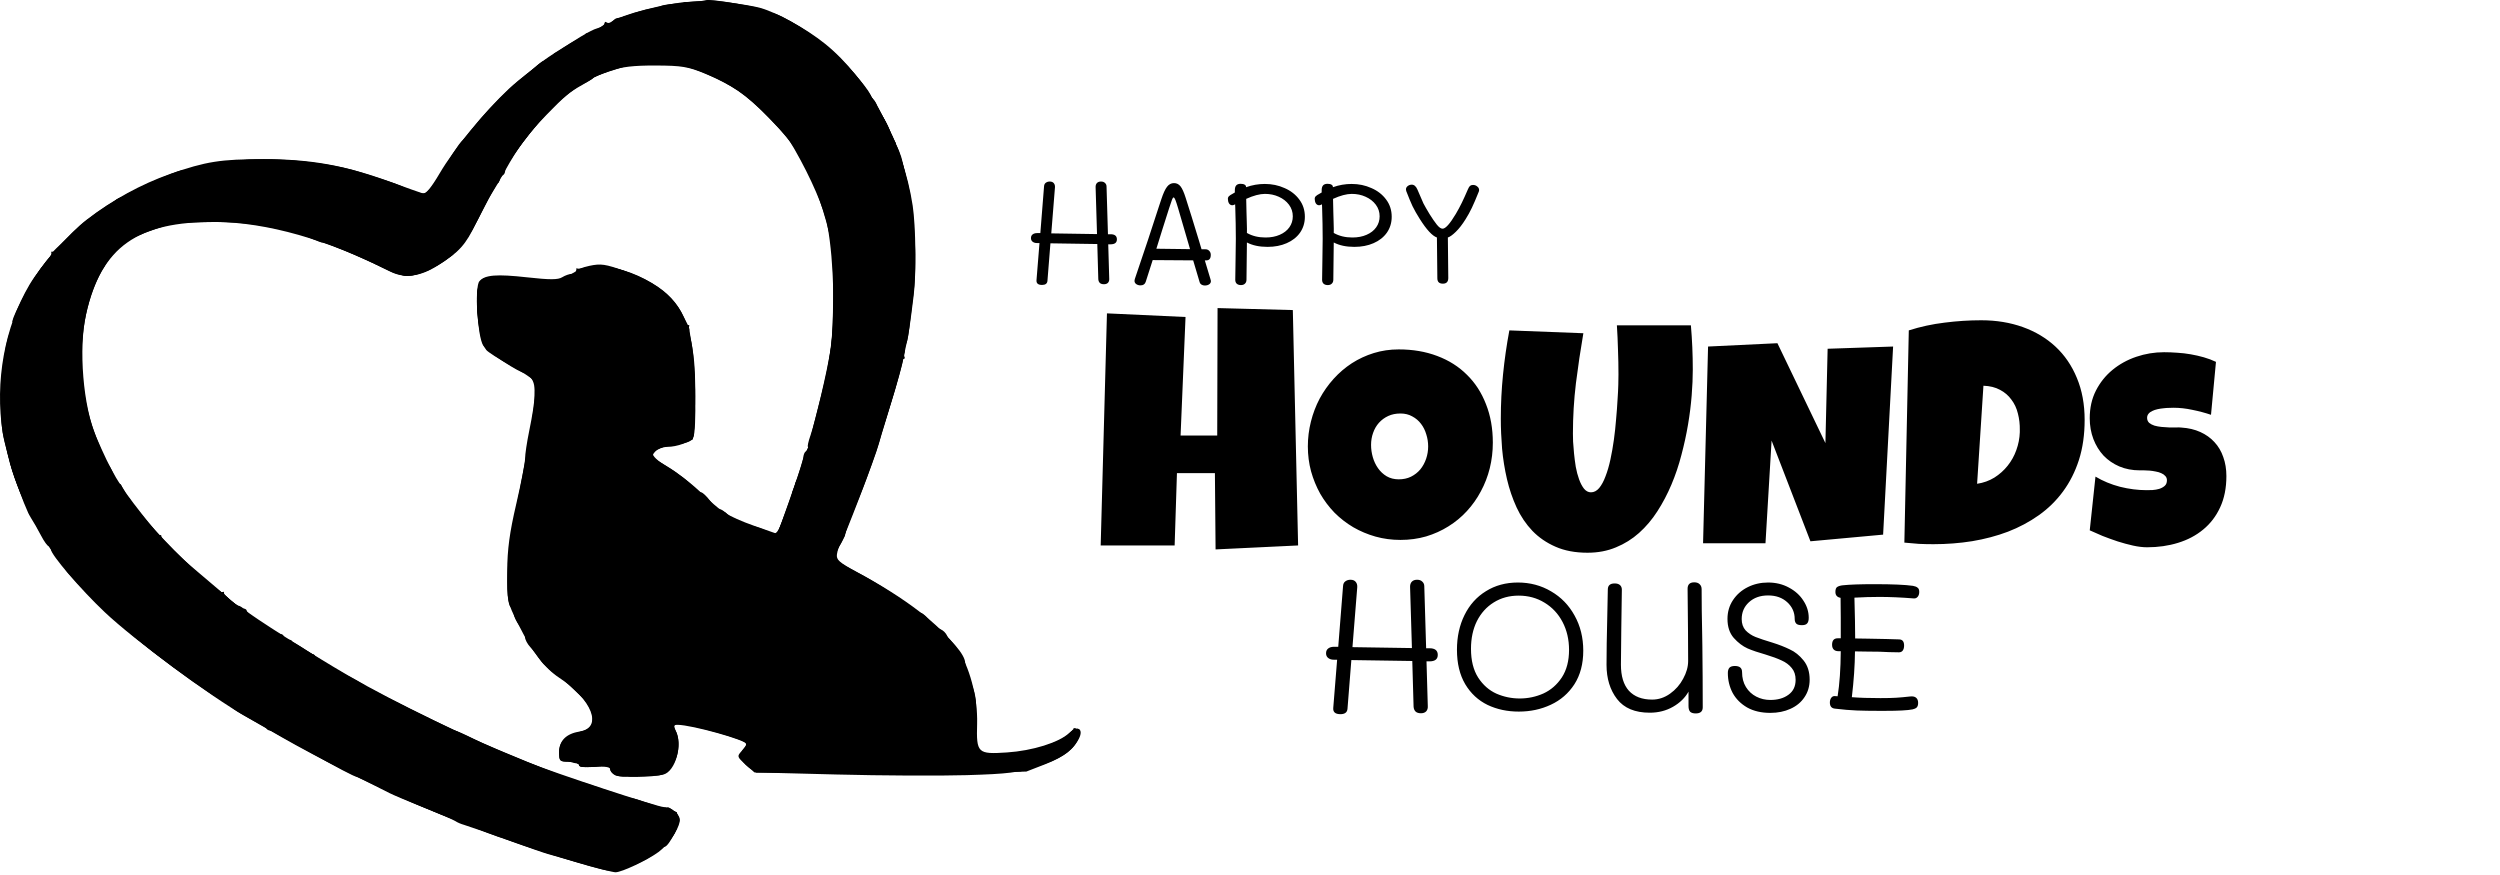 <svg width="880" height="308" viewBox="0 0 880 308" fill="none" xmlns="http://www.w3.org/2000/svg">
<path fill-rule="evenodd" clip-rule="evenodd" d="M248.524 0.158C248.394 0.289 245.626 0.519 242.373 0.668C234.815 1.018 218.246 5.292 215.214 7.675C214.613 8.146 213.827 8.237 213.465 7.875C213.103 7.514 212.807 7.694 212.807 8.275C212.807 8.856 211.599 9.634 210.122 10.005C206.044 11.027 186.119 24.687 179.178 31.218C170.339 39.537 159.894 52.281 154.772 60.996C151.756 66.128 149.863 68.392 148.843 68.086C148.018 67.84 142.978 66.049 137.642 64.106C121.326 58.166 109.506 56.032 92.874 56.025C77.624 56.019 72.537 56.823 59.892 61.239C49.792 64.767 39.459 70.436 30.455 77.39C24.439 82.035 14.246 93.637 10.343 100.28C1.614 115.14 -1.844 134.282 0.945 152.31C2.052 159.463 8.306 178.333 10.872 182.26C11.769 183.633 13.373 186.441 14.437 188.5C15.501 190.559 16.718 192.244 17.143 192.244C17.568 192.244 17.916 192.755 17.916 193.381C17.916 195.247 28.439 207.52 36.877 215.496C47.161 225.217 74.165 245.203 86.378 252.133C88.027 253.068 93.873 256.434 99.37 259.611C104.867 262.79 115.212 268.275 122.358 271.801C129.504 275.328 136.137 278.641 137.098 279.163C138.06 279.686 143.457 281.96 149.092 284.217C154.727 286.474 159.787 288.651 160.336 289.056C160.886 289.461 162.235 290.043 163.335 290.348C164.434 290.654 171.18 293.005 178.326 295.573C185.472 298.141 191.994 300.406 192.818 300.605C193.643 300.804 198.986 302.336 204.691 304.01C210.396 305.684 215.793 307.049 216.684 307.043C218.878 307.03 227.96 302.74 231.803 299.902C235.178 297.41 238.65 292.418 239.278 289.153C239.703 286.949 236.551 284.091 233.695 284.091C231.544 284.091 195.605 272.251 185.533 268.224C165.979 260.406 139.504 247.598 122.358 237.663C110.206 230.622 88.118 216.587 86.249 214.72C85.416 213.889 84.38 213.209 83.944 213.209C83.508 213.209 82.079 212.18 80.767 210.924C79.456 209.668 74.784 205.633 70.386 201.959C61.041 194.15 57.29 190.289 49.799 180.763C41.767 170.549 39.312 166.396 33.862 153.807C29.262 143.182 27.571 122.543 30.314 110.498C35.685 86.911 48.319 77.936 75.883 78.128C93.885 78.254 115.435 84.37 137.292 95.553C142.304 98.118 147.827 97.431 154.088 93.465C161.715 88.634 163.909 86.194 167.607 78.433C169.569 74.315 171.933 69.822 172.859 68.45C173.787 67.077 176.026 63.273 177.836 59.998C182.244 52.017 185.911 47.07 192.292 40.496C198.792 33.8 200.496 32.37 204.886 29.925C206.769 28.875 208.535 27.746 208.809 27.415C209.084 27.084 211.783 25.961 214.806 24.919C218.885 23.514 223.011 23.035 230.797 23.063C239.996 23.096 242.155 23.453 248.287 25.957C257.287 29.632 262.836 33.453 270.275 41.102C276.532 47.535 277.437 48.63 279.556 52.321C285.511 62.696 290.216 73.621 291.284 79.555C293.605 92.438 294.006 111.774 292.202 123.857C291.246 130.255 286.971 148.484 285.347 153.083C284.527 155.403 284.116 157.302 284.434 157.302C284.752 157.302 284.569 157.863 284.027 158.55C283.487 159.236 282.752 161.017 282.396 162.505C282.041 163.995 279.932 170.33 277.71 176.585L273.67 187.956L265.574 185.125C261.121 183.569 256.725 181.613 255.802 180.781C254.881 179.947 253.856 179.265 253.526 179.265C253.197 179.265 250.129 176.607 246.71 173.357C243.292 170.108 237.906 165.952 234.742 164.122C229.401 161.034 229.1 160.67 230.547 159.049C231.405 158.087 233.357 157.302 234.885 157.302C238.285 157.302 242.983 155.598 244.004 153.994C245.279 151.992 244.867 128.272 243.427 120.727C240.837 107.157 234.87 100.725 219.926 95.39C213.073 92.943 211.507 92.716 207.451 93.58C204.9 94.124 202.813 94.981 202.813 95.486C202.813 95.99 202.132 96.403 201.3 96.403C200.468 96.403 198.931 96.937 197.883 97.591C196.421 98.502 193.586 98.511 185.654 97.63C174.703 96.412 170.619 96.749 168.727 99.025C167.026 101.072 168.09 118.585 170.102 121.651C171.556 123.868 182.922 131.345 184.838 131.345C185.316 131.345 186.361 132.275 187.158 133.411C188.787 135.734 188.547 140.628 186.256 151.811C185.468 155.654 184.824 159.986 184.824 161.438C184.823 162.888 183.426 170.076 181.718 177.411C179.362 187.533 178.591 193.272 178.522 201.229C178.433 211.566 178.488 211.823 182.498 219.846C187.297 229.448 191.66 235.14 196.853 238.572C208.466 246.249 212.267 256.152 204.109 257.474C199.27 258.259 196.816 260.716 196.816 264.778C196.816 267.929 197.014 268.117 200.314 268.117C202.238 268.117 203.812 268.608 203.812 269.208C203.812 269.906 205.792 270.176 209.31 269.957C213.146 269.719 214.808 269.981 214.807 270.828C214.807 271.495 215.593 272.427 216.555 272.899C218.386 273.799 229.557 273.636 233.479 272.653C237.797 271.571 240.417 262.032 237.758 257.07C236.915 255.496 237.054 255.139 238.508 255.139C243.399 255.139 262.779 260.532 262.779 261.893C262.779 262.21 261.998 263.332 261.041 264.388C259.376 266.225 259.433 266.42 262.425 269.091L265.547 271.877L294.397 272.622C310.264 273.032 330.891 273.136 340.236 272.853C354.94 272.409 358.316 271.989 365.322 269.734C373.389 267.136 377.384 264.479 379.686 260.183C381.609 256.594 379.358 255.186 376.295 258.06C372.789 261.35 363.456 264.26 354.485 264.86C344.116 265.555 343.656 265.114 343.947 254.761C344.207 245.47 341.187 234.187 336.832 228.184C330.665 219.682 318.6 210.485 301.645 201.36C295.339 197.966 294.313 197.048 294.61 195.065C294.8 193.788 295.313 192.293 295.748 191.744C296.812 190.404 308.28 160.441 309.314 156.303C309.519 155.48 310.865 150.987 312.306 146.32C315.958 134.479 317.667 128.345 318.287 124.856C318.58 123.208 319.006 121.187 319.234 120.363C319.707 118.651 320.395 113.909 321.624 103.891C322.55 96.348 322.364 79.705 321.274 72.443C317.94 50.245 305.758 27.76 290.346 15.358C283.716 10.023 273.206 4.251 267.277 2.69C263.296 1.641 248.976 -0.292 248.524 0.158Z" fill="black"/>
<path fill-rule="evenodd" clip-rule="evenodd" d="M248.531 0.106C248.397 0.215 244.985 0.586 240.949 0.93C236.915 1.274 233.285 1.758 232.884 2.005C232.484 2.253 231.002 2.664 229.591 2.92C224.469 3.847 215.805 6.94 215.805 7.84C215.805 8.348 215.131 8.504 214.306 8.188C213.482 7.872 212.807 7.942 212.807 8.345C212.807 8.747 211.121 9.859 209.059 10.814C202.973 13.638 193.438 19.471 189.101 23.025C188.432 23.574 186.606 25.053 185.043 26.311C179.44 30.821 172.128 38.096 167.774 43.491C165.337 46.511 162.857 49.431 162.263 49.98C161.67 50.529 159.299 54.123 156.993 57.967C150.827 68.251 150.36 68.748 147.666 67.894C146.39 67.489 145.302 67.336 145.249 67.554C145.196 67.772 144.486 67.398 143.672 66.723C142.858 66.049 139.078 64.51 135.273 63.304C131.467 62.099 127.904 60.963 127.355 60.779C110.907 55.304 79.683 54.519 67.741 59.281C66.286 59.861 64.891 60.131 64.641 59.882C64.08 59.322 52.373 64.254 44.761 68.258C39.615 70.964 35.913 73.356 30.56 77.435C25.062 81.624 16.558 90.907 12.622 97.019C8.438 103.514 3.525 113.375 4.471 113.375C4.711 113.375 4.239 115.06 3.423 117.119C0.559 124.34 -0.696 145.754 1.271 153.807C1.539 154.906 2.241 157.911 2.832 160.485C5.615 172.625 14.755 190.88 21.647 198.055C22.343 198.781 22.913 199.785 22.913 200.286C22.913 200.787 28.062 206.307 34.356 212.553C44.698 222.817 65.175 238.802 77.383 246.141C79.581 247.463 81.605 248.859 81.88 249.244C82.155 249.628 84.404 251.05 86.877 252.401C89.351 253.754 98.147 258.66 106.424 263.305C119.842 270.835 124.198 273.135 125.856 273.565C126.13 273.637 129.728 275.334 133.851 277.338C137.974 279.341 143.146 281.729 145.345 282.644C152.746 285.725 174.32 294.272 175.328 294.522C175.878 294.659 177.002 295.026 177.827 295.337C187.13 298.853 209.359 305.706 213.649 306.382C217.787 307.033 227.077 303.564 231.236 299.815C232.301 298.853 233.513 298.067 233.927 298.067C235.397 298.067 239.551 289.874 239.05 287.962C238.612 286.287 234.795 283.183 234.795 284.501C234.795 284.766 232.209 284.093 229.048 283.007C225.887 281.92 223.188 281.046 223.051 281.064C222.914 281.082 222.577 281.04 222.302 280.971C222.027 280.902 221.465 280.772 221.052 280.681C220.641 280.591 216.48 279.21 211.808 277.613C207.135 276.017 202.863 274.624 202.313 274.519C199.751 274.029 172.559 263.018 167.047 260.238C163.637 258.519 160.507 257.118 160.092 257.124C158.978 257.139 130.607 243.056 128.854 241.617C128.029 240.94 124.881 239.126 121.858 237.584C118.834 236.043 113.255 232.622 109.458 229.985C105.661 227.347 101.951 225.189 101.212 225.189C100.474 225.189 99.87 224.739 99.87 224.19C99.87 223.641 99.413 223.192 98.856 223.192C97.371 223.192 86.877 216.071 86.877 215.064C86.877 214.592 86.316 214.205 85.628 214.202C84.941 214.2 82.667 212.628 80.575 210.708C78.483 208.789 76.443 207.219 76.042 207.219C75.642 207.219 70.756 202.838 65.185 197.485C55.145 187.835 45.66 176.85 43.633 172.526C43.055 171.29 42.287 170.28 41.928 170.28C41.57 170.28 40.658 168.708 39.904 166.786C39.149 164.864 38.166 163.292 37.718 163.292C37.271 163.292 36.905 162.871 36.905 162.358C36.905 161.845 36.38 160.16 35.74 158.614C35.098 157.069 34.498 155.58 34.404 155.305C34.311 155.03 33.893 153.907 33.477 152.809C23.199 125.698 30.346 91.229 47.899 83.253C51.722 81.516 58.241 79.299 61.392 78.662C62.491 78.441 68.787 78.205 75.384 78.14C87.536 78.02 100.856 80.308 109.849 84.062C111.781 84.868 113.363 85.475 113.363 85.41C113.363 84.773 126.284 90.13 134.351 94.111C142.183 97.975 144.9 98.011 152.241 94.349C159.317 90.819 163.679 86.168 168.233 77.296C174.516 65.054 176.241 61.998 177.077 61.628C177.489 61.444 177.827 60.705 177.827 59.986C177.827 57.727 188.547 43.633 195.008 37.395C198.409 34.112 202.794 30.681 204.751 29.773C206.708 28.864 208.534 27.827 208.809 27.468C209.353 26.756 218.006 23.78 221.888 22.969C225.123 22.293 236.56 22.357 240.292 23.071C244.516 23.881 254.463 28.362 259.781 31.852C265.708 35.743 277.751 48.244 280.259 53.11C281.354 55.233 282.503 57.193 282.814 57.468C285.168 59.547 291.277 77.214 292.654 85.921C293.549 91.586 293.439 116.984 292.496 122.36C292.256 123.733 291.716 126.877 291.299 129.348C290.882 131.819 289.403 138.109 288.015 143.325C286.628 148.541 285.277 154.05 285.014 155.567C284.751 157.083 284.138 158.571 283.653 158.87C283.166 159.171 282.768 160.203 282.768 161.163C282.768 162.819 274.271 187.087 273.38 187.978C273.148 188.208 271.681 187.75 270.118 186.959C268.555 186.169 265.604 185.219 263.558 184.85C261.513 184.479 258.525 183.072 256.918 181.721C255.31 180.37 253.582 179.265 253.079 179.265C252.574 179.265 251.164 177.917 249.944 176.27C248.725 174.623 247.27 173.275 246.71 173.275C246.15 173.275 244.702 172.142 243.492 170.756C242.282 169.371 238.522 166.546 235.137 164.479C227.651 159.906 227.889 157.895 236.037 156.877C238.937 156.516 241.979 155.806 242.799 155.302C244.791 154.074 245.465 132.512 243.804 123.125C243.15 119.427 242.649 116.172 242.691 115.892C242.734 115.612 241.505 113.021 239.96 110.136C234.139 99.263 216.242 91.294 204.812 94.487C203.987 94.717 203.088 95.13 202.813 95.405C202.538 95.679 200.693 96.725 198.713 97.729C195.593 99.31 194.334 99.41 189.284 98.478C186.079 97.886 180.406 97.401 176.679 97.401C171.001 97.401 169.733 97.715 168.867 99.332C166.726 103.328 168.283 119.525 171.16 123.184C171.732 123.912 175.451 126.29 179.424 128.469C183.396 130.646 187.225 133.123 187.931 133.973C188.983 135.239 188.803 138.149 186.931 150.154C185.674 158.203 183.337 170.975 181.736 178.536C178.721 192.777 177.657 212.369 179.825 213.708C180.375 214.047 180.835 215.085 180.847 216.013C180.859 216.941 181.748 218.824 182.824 220.197C183.899 221.57 184.789 223.395 184.801 224.251C184.813 225.109 185.645 226.693 186.652 227.771C187.657 228.85 189.253 230.91 190.197 232.35C191.141 233.788 193.804 236.216 196.113 237.745C208.142 245.703 212.505 255.423 204.929 257.384C199.115 258.89 196.816 260.973 196.816 264.738C196.816 267.935 197.005 268.117 200.314 268.117C202.266 268.117 203.812 268.62 203.812 269.255C203.812 270.035 205.511 270.218 209.214 269.836C213.958 269.347 214.677 269.513 215.117 271.194C215.574 272.938 218.48 273.825 221.302 273.082C221.852 272.937 224.839 272.894 227.941 272.986C233.115 273.139 233.795 272.897 236.186 270.059C238.97 266.756 239.717 260.727 237.79 257.131C237.239 256.101 237.173 255.023 237.642 254.733C238.94 253.932 260.312 259.645 262.23 261.306C262.819 261.816 262.724 262.582 261.98 263.325C260.045 265.258 260.59 267.823 263.408 270.037C265.99 272.066 266.841 272.097 313.63 271.856L361.224 271.611L367.776 269.061C374.708 266.361 378.204 263.6 379.716 259.626C381.065 256.081 378.974 255.379 376.144 258.427C372.682 262.157 355.461 266.824 349.014 265.78C343.311 264.855 342.934 264.079 343.466 254.373C343.866 247.095 343.597 244.782 341.841 240.376C340.684 237.473 339.736 234.314 339.736 233.353C339.736 227.457 319.276 210.517 300.33 200.729C297.141 199.082 294.316 197.184 294.05 196.511C293.785 195.84 294.478 193.818 295.591 192.019C296.703 190.221 297.59 188.388 297.56 187.947C297.53 187.505 298.731 184.136 300.228 180.459C301.727 176.782 303.314 172.876 303.756 171.778C305.073 168.509 309.181 156.882 309.4 155.804C309.511 155.255 310.794 150.987 312.252 146.32C313.709 141.653 315.016 137.385 315.157 136.836C315.298 136.287 315.985 133.82 316.684 131.355C317.383 128.889 318.113 125.621 318.307 124.093C318.5 122.565 318.865 120.982 319.116 120.577C319.367 120.17 319.849 117.373 320.188 114.36C320.527 111.347 321.129 106.411 321.525 103.391C322.89 92.995 322.078 75.756 319.761 65.954C319.113 63.208 318.413 60.14 318.207 59.135C318.001 58.131 317.55 56.334 317.204 55.142C316.216 51.735 308.435 36.041 307.55 35.671C307.113 35.487 306.755 34.86 306.755 34.276C306.755 32.666 300.134 24.672 293.859 18.704C287.98 13.114 274.52 4.556 271.604 4.556C270.663 4.556 269.64 4.147 269.331 3.647C268.716 2.653 249.438 -0.629 248.531 0.106Z" fill="black"/>
<path fill-rule="evenodd" clip-rule="evenodd" d="M240.765 0.896C240.505 1.143 238.493 1.586 236.294 1.883C232.988 2.331 223.301 4.661 219.304 5.971C218.754 6.151 217.904 6.317 217.417 6.34C216.928 6.363 216.253 6.757 215.916 7.216C215.153 8.257 208.959 11.544 207.762 11.544C206.708 11.544 191.044 21.378 188.681 23.524C187.774 24.348 185.747 26.069 184.178 27.35C178.385 32.077 169.75 40.918 165.602 46.368C163.256 49.453 160.886 52.495 160.336 53.128C159.787 53.761 157.325 57.479 154.866 61.389C150.788 67.877 150.15 68.46 147.569 68.054C146.013 67.81 144.201 67.19 143.544 66.677C141.886 65.387 123.543 59.693 116.861 58.394C101.982 55.502 87.822 55.331 72.885 57.864C64.893 59.22 43.455 68.229 37.761 72.626C35.758 74.172 33.875 75.438 33.577 75.438C32.88 75.438 24.364 82.986 20.441 87.082C8.481 99.569 1.026 117.844 0.567 135.799C0.127 153.084 3.503 167.818 11.076 181.648C15.463 189.662 18.808 194.888 21.414 197.799C21.963 198.413 23.538 200.426 24.912 202.271C31.53 211.159 50.143 227.542 64.89 237.458C69.012 240.231 72.61 242.759 72.885 243.078C73.16 243.397 74.284 244.2 75.384 244.863C79.699 247.465 92.456 255.277 93.873 256.185C101.806 261.272 133.869 277.594 147.344 283.405C156.614 287.403 171.161 293.076 172.144 293.076C172.63 293.076 174.445 293.696 176.177 294.454C183.166 297.513 206.444 304.745 212.999 305.895C215.984 306.419 218.53 306.196 221.302 305.169C226.127 303.383 234.015 297.875 236.781 294.364C239.018 291.522 239.479 286.237 237.543 285.639C236.857 285.426 233.596 284.493 230.297 283.565C218.457 280.229 214.257 278.901 211.157 277.514C209.425 276.738 207.479 276.104 206.834 276.104C205.347 276.104 187.258 269.222 174.828 263.929C162.339 258.61 122.594 238.903 120.858 237.169C120.584 236.894 118.223 235.555 115.611 234.195C113.001 232.833 110.864 231.445 110.864 231.111C110.864 230.775 109.07 229.643 106.877 228.594C104.685 227.545 102.886 226.35 102.879 225.937C102.873 225.525 102.369 225.189 101.757 225.189C100.26 225.189 81.83 212.548 79.631 210.012C78.67 208.903 77.882 208.281 77.882 208.629C77.882 210.478 56.27 189.531 50.161 181.761C47.57 178.466 44.877 175.177 44.176 174.452C43.475 173.726 42.902 172.49 42.902 171.707C42.902 170.922 42.504 170.28 42.019 170.28C41.534 170.28 40.879 169.494 40.564 168.533C40.249 167.572 38.811 164.8 37.368 162.372C34.638 157.778 31.142 147.994 30.386 142.826C30.144 141.179 29.578 137.809 29.128 135.338C28.278 130.683 28.312 124.608 29.244 114.561C29.77 108.886 34.443 95.246 36.091 94.573C36.538 94.389 36.905 93.698 36.905 93.034C36.905 91.073 45.168 83.613 48.149 82.883C49.661 82.513 50.897 81.761 50.897 81.213C50.897 80.664 51.572 80.475 52.397 80.791C53.221 81.106 53.896 81.027 53.896 80.612C53.896 80.198 54.682 79.787 55.645 79.698C56.607 79.61 58.743 79.247 60.392 78.892C65.358 77.824 83.037 77.53 88.376 78.427C102.906 80.868 115.976 85.248 133.851 93.666C137.424 95.348 141.213 96.886 142.27 97.083C144.93 97.579 150.587 95.588 155.283 92.504C162.304 87.891 164.456 85.054 170.492 72.443C172.464 68.325 174.47 64.806 174.952 64.623C175.434 64.439 175.828 63.726 175.828 63.038C175.828 60.491 189.879 41.608 195.672 36.373C219.918 14.454 251.507 18.127 275.024 45.6C278.826 50.04 282.339 55.534 283.412 58.716C283.736 59.677 284.398 60.463 284.884 60.463C285.369 60.463 285.766 60.937 285.766 61.516C285.766 62.095 286.677 64.565 287.789 67.005C293.974 80.565 295.429 107.447 291.246 130.846C289.465 140.809 283.342 162.545 280.349 169.526C279.469 171.583 278.781 173.38 278.823 173.52C278.937 173.901 277.818 177.154 275.539 183.063C273.945 187.197 273.143 188.206 271.886 187.664C271 187.283 268.251 186.409 265.778 185.721C260.001 184.117 255.783 182.167 255.783 181.101C255.783 180.641 255.258 180.263 254.617 180.263C253.532 180.263 251.627 178.683 244.93 172.228C239.02 166.53 229.652 160.823 228.282 162.084C227.858 162.473 228.251 161.636 229.154 160.224C230.438 158.213 232.128 157.407 236.923 156.516C240.293 155.89 243.329 155.1 243.67 154.762C244.942 153.497 244.934 131.142 243.659 124.085C242.942 120.116 242.343 116.42 242.326 115.871C242.31 115.322 241.141 112.851 239.73 110.38C234.23 100.754 217.503 92.015 208.242 93.93C206.08 94.376 203.974 94.667 203.562 94.574C203.151 94.482 202.813 94.856 202.813 95.405C202.813 95.954 202.286 96.403 201.642 96.403C200.999 96.403 199.65 97.145 198.647 98.052C197.032 99.513 195.877 99.57 188.574 98.55C169.373 95.87 167.338 96.841 168.093 108.322C168.873 120.166 170.276 123.009 177.327 127.008C180.625 128.879 184.323 130.829 185.544 131.341C188.635 132.638 189.322 136.491 187.934 144.744C187.279 148.63 186.272 154.956 185.693 158.799C185.116 162.643 183.291 172.193 181.639 180.021C179.195 191.598 178.708 195.977 179.032 203.482C179.391 211.79 179.823 213.505 183.369 220.696C186.06 226.155 189.048 230.347 192.811 233.941C195.839 236.833 200.676 241.456 203.562 244.212C208.108 248.554 208.809 249.736 208.809 253.052C208.809 256.714 208.644 256.907 205.003 257.488C197.272 258.723 193.641 267.264 200.564 267.931C202.35 268.103 203.812 268.726 203.812 269.316C203.812 270.026 205.631 270.175 209.194 269.758C213.957 269.198 214.633 269.346 215.078 271.045C215.528 272.764 216.542 272.966 224.672 272.966C233.207 272.966 233.884 272.812 235.751 270.44C238.379 267.104 239.342 261.632 237.871 258.404C237.169 256.864 237.062 255.47 237.605 254.927C238.594 253.94 248.582 256.111 257.936 259.346L263.587 261.301L261.934 264.268C260.31 267.184 260.331 267.276 263.151 269.558L266.021 271.881L309.921 272.049C351.85 272.209 354.21 272.121 362.52 270.062C374.053 267.205 381.006 261.895 379.217 257.307C378.649 255.849 378.319 255.941 376.613 258.03C374.212 260.97 362.587 264.968 354.018 265.799C349.187 266.268 347.255 266.038 345.304 264.761C342.89 263.182 342.819 262.836 343.378 255.386C343.853 249.072 343.571 246.511 341.848 241.444C340.687 238.028 339.736 234.563 339.736 233.74C339.736 232.919 338.463 230.77 336.907 228.967C335.351 227.163 333.787 224.891 333.431 223.918C333.076 222.944 331.998 221.846 331.035 221.478C330.073 221.108 328.223 219.545 326.925 218.004C325.625 216.461 324.192 215.429 323.739 215.708C323.287 215.987 322.766 215.842 322.581 215.385C322.191 214.419 306.893 204.532 301.758 201.927C299.834 200.952 297.156 199.314 295.808 198.287C293.53 196.554 293.454 196.221 294.733 193.584C295.49 192.023 296.031 190.409 295.936 189.997C295.84 189.586 296.136 189.249 296.593 189.249C297.052 189.249 297.431 188.687 297.436 188.001C297.441 187.315 299.054 182.709 301.02 177.768C308.047 160.103 316.633 133.527 317.035 128.198C317.112 127.184 317.555 126.353 318.02 126.353C318.485 126.353 318.626 125.965 318.332 125.491C318.039 125.017 318.535 121.311 319.434 117.254C320.616 111.925 321.094 104.484 321.158 90.413C321.237 73.07 320.992 69.967 318.915 61.98C317.633 57.05 316.29 52.558 315.932 51.997C315.574 51.437 315.272 50.754 315.261 50.479C315.231 49.718 308.426 36.073 307.791 35.504C307.486 35.23 306.021 33.132 304.536 30.842C300.909 25.252 291.599 16.236 284.32 11.268C274.132 4.311 263.22 0.978 249.564 0.649C244.984 0.54 241.024 0.65 240.765 0.896Z" fill="black"/>
<path fill-rule="evenodd" clip-rule="evenodd" d="M240.655 1.032C240.419 1.267 238.667 1.637 236.761 1.853C234.855 2.069 229.923 3.31 225.8 4.611C221.677 5.912 217.854 6.994 217.305 7.014C216.755 7.035 216.08 7.276 215.804 7.551C214.657 8.696 208.54 11.544 207.229 11.544C206.45 11.544 205.811 11.993 205.811 12.543C205.811 13.092 205.305 13.541 204.688 13.541C204.07 13.541 200.871 15.338 197.578 17.534C194.285 19.731 191.417 21.528 191.205 21.528C190.507 21.528 186.839 24.891 176.505 35.005C169.886 41.484 163.592 48.959 158.573 56.3C154.321 62.521 150.842 68.024 150.842 68.529C150.842 69.763 150.39 69.703 146.062 67.897C144.018 67.044 142.229 66.379 142.087 66.42C141.943 66.46 140.593 65.862 139.088 65.089C136.551 63.788 123.588 59.882 118.551 58.9C107.563 56.76 102.83 56.288 92.874 56.336C86.552 56.367 80.031 56.607 78.382 56.871C69.956 58.219 53.159 63.925 47.093 67.5C45.275 68.571 43.331 69.448 42.773 69.448C42.216 69.448 41.172 70.01 40.454 70.696C39.737 71.383 38.132 72.618 36.889 73.441C30.863 77.434 16.9 89.415 18.273 89.415C18.669 89.415 18.038 90.425 16.871 91.661C10.59 98.31 2.64 116.492 1.266 127.352C-0.062 137.848 0.931 155.579 3.071 159.572C3.629 160.613 3.856 161.695 3.576 161.976C2.961 162.589 6.754 172.973 8.605 175.744C9.329 176.826 9.92 178.511 9.92 179.488C9.92 180.463 10.286 181.262 10.733 181.262C11.181 181.262 12.164 182.834 12.919 184.756C13.673 186.678 14.657 188.25 15.104 188.25C15.551 188.25 15.917 188.739 15.917 189.338C15.917 191.143 27.972 205.944 34.906 212.651C47.157 224.5 49.92 226.75 66.389 238.303C69.687 240.617 72.61 242.768 72.885 243.084C73.423 243.701 73.406 243.691 85.378 250.722C89.776 253.305 93.524 255.805 93.707 256.277C93.89 256.749 94.486 257.136 95.032 257.136C95.578 257.136 99.064 258.91 102.782 261.079C109.549 265.026 136.682 278.766 138.106 278.966C138.522 279.024 140.995 280.148 143.603 281.463C147.836 283.598 168.799 292.111 171.33 292.723C171.88 292.856 176.827 294.566 182.324 296.523C199.091 302.491 213.785 306.32 217.839 305.777C223.059 305.078 227.669 302.672 233.127 297.8C237.059 294.291 237.897 292.925 238.077 289.741L238.293 285.907L225.3 282.12C218.154 280.036 210.733 277.758 208.809 277.056C206.885 276.355 202.163 274.677 198.315 273.331C190.298 270.524 160.836 258.291 159.337 257.145C158.787 256.725 154.641 254.77 150.123 252.8C145.605 250.83 138.633 247.352 134.632 245.071C130.629 242.789 125.106 239.685 122.358 238.17C112.976 233.001 110.877 231.678 110.87 230.929C110.867 230.517 110.333 230.18 109.685 230.18C107.15 230.18 78.882 210.698 78.882 208.952C78.882 208.365 78.604 208.162 78.264 208.501C77.224 209.541 56.894 191.126 56.894 189.145C56.894 188.588 56.444 188.41 55.895 188.749C55.345 189.089 54.895 188.987 54.895 188.524C54.895 187.715 51.319 183.088 47.649 179.146C46.688 178.114 45.9 176.819 45.9 176.27C45.9 175.721 45.562 175.269 45.151 175.266C43.617 175.253 35.438 159.81 32.742 151.835C29.189 141.33 28.445 136.275 28.551 123.358C28.622 114.701 29.113 111.485 31.368 104.889C34.45 95.879 37.765 90.243 42.152 86.555C46.253 83.108 51.503 80.405 55.256 79.807C56.982 79.532 59.518 79.046 60.892 78.726C65.052 77.759 85.074 77.55 89.876 78.424C102.663 80.752 123.92 88.204 136.34 94.714C138.544 95.87 141.472 96.842 142.846 96.876C145.487 96.941 150.998 95.481 151.841 94.492C152.116 94.171 153.915 93.033 155.839 91.963C161.049 89.068 165.465 83.106 170.855 71.688C172.733 67.711 174.62 64.456 175.049 64.456C175.477 64.456 175.837 63.895 175.848 63.208C175.866 62.096 177.647 59.214 186.218 46.433C189.164 42.041 202.588 29.514 204.35 29.514C205.062 29.514 205.794 29.177 205.978 28.766C206.65 27.255 213.766 24.284 219.644 23.058C227.562 21.408 238.278 21.995 245.678 24.486C268.909 32.303 288.395 56.916 292.339 83.425C292.626 85.346 293.086 87.579 293.363 88.386C293.961 90.124 293.94 114.763 293.338 118.366C293.108 119.739 292.382 124.232 291.723 128.35C289.795 140.409 282.6 166.676 280.663 168.733C280.172 169.254 279.77 170.332 279.77 171.129C279.77 171.924 278.353 176.303 276.62 180.859L273.469 189.143L270.502 187.61C268.871 186.768 266.363 185.865 264.931 185.606C260.559 184.814 253.591 180.469 247.288 174.603C239.929 167.754 229.94 161.091 228.422 162.02C227.805 162.398 228.025 161.604 228.91 160.254C230.13 158.398 232.06 157.491 236.847 156.529C240.326 155.829 243.42 155.008 243.725 154.705C244.973 153.457 244.678 128.968 243.338 122.579C242.572 118.924 242.161 115.582 242.426 115.153C242.691 114.725 242.481 114.373 241.958 114.373C241.436 114.373 240.745 113.323 240.422 112.039C238.285 103.535 218.188 92.007 208.996 94.014C206.969 94.456 204.754 94.776 204.073 94.725C203.391 94.674 203.081 95.03 203.382 95.517C203.683 96.005 203.151 96.403 202.201 96.403C201.25 96.403 199.629 97.164 198.601 98.094C196.923 99.611 195.876 99.663 188.476 98.593C170.789 96.039 167.788 97.284 167.893 107.135C167.927 110.292 168.714 115.286 169.642 118.232C171.282 123.438 171.555 123.709 179.326 127.871C189.531 133.338 189.828 134.084 187.379 148.119C186.355 153.993 185.348 160.712 185.144 163.05C184.939 165.387 183.433 173.185 181.798 180.378C177.661 198.581 177.71 207.642 181.995 217.443C185.646 225.792 191.746 234.325 196.219 237.342C197.921 238.489 201.451 241.662 204.062 244.394C208.013 248.527 208.809 249.993 208.809 253.137C208.809 256.647 208.568 256.959 205.382 257.556C200.788 258.416 197.958 260.988 197.606 264.623C197.348 267.289 197.646 267.655 200.314 267.956C201.963 268.142 203.87 268.755 204.553 269.318C205.283 269.922 207.643 270.066 210.3 269.669C213.932 269.125 214.806 269.282 214.806 270.484C214.806 272.432 216.819 272.897 225.3 272.912C229.61 272.919 233.144 272.386 234.504 271.524C237.637 269.534 239.371 263.223 237.923 259.076C235.67 252.622 235.032 252.637 256.033 258.634C263.688 260.819 264.6 261.562 262.489 263.892C260.231 266.386 260.306 266.806 263.504 269.555L266.227 271.895L312.726 271.748L359.225 271.601L366.374 269.03C375.705 265.672 382.34 258.874 378.56 256.542C377.845 256.099 377.677 256.267 378.12 256.981C378.512 257.615 378.338 258.134 377.732 258.134C377.128 258.134 375.716 258.986 374.596 260.029C373.476 261.071 371.359 262.164 369.891 262.458C368.422 262.751 364.747 263.721 361.724 264.612C355.217 266.532 345.046 266.217 343.659 264.054C343.155 263.269 343.021 259.456 343.359 255.581C343.88 249.618 343.561 247.21 341.281 239.899C339.759 235.026 337.28 229.613 335.588 227.477C332.27 223.287 326.145 217.25 323.642 215.705C322.162 214.79 317.046 211.434 310.753 207.248C308.902 206.017 295.627 198.827 292.969 197.616C292.631 197.462 296.014 189.994 296.76 189.249C297.035 188.974 297.396 188.075 297.563 187.252C297.73 186.428 299.602 181.262 301.725 175.771C307.137 161.765 313.24 143.176 315.327 134.34C316.299 130.222 317.355 126.628 317.672 126.353C317.988 126.079 318.271 124.731 318.299 123.358C318.327 121.985 318.976 117.493 319.74 113.375C321.272 105.121 321.682 81.652 320.475 71.348C320.05 67.725 318.779 62.135 317.65 58.924C316.52 55.715 315.535 52.276 315.46 51.285C315.386 50.293 314.97 49.481 314.537 49.481C314.105 49.481 313.751 48.764 313.751 47.888C313.751 46.126 310.685 40.189 309.503 39.664C309.09 39.481 308.754 38.663 308.754 37.846C308.754 37.029 308.192 35.773 307.504 35.056C306.818 34.339 305.58 32.74 304.756 31.503C296.056 18.453 280.948 7.282 266.277 3.052C260.864 1.492 241.706 -0.019 240.655 1.032Z" fill="black"/>
<path fill-rule="evenodd" clip-rule="evenodd" d="M236.294 2.067C232.446 2.775 225.475 4.787 220.803 6.539C216.13 8.291 210.845 10.243 209.059 10.878C207.273 11.513 205.811 12.372 205.811 12.787C205.811 13.201 205.291 13.541 204.656 13.541C204.021 13.541 202.027 14.664 200.225 16.037C198.423 17.409 196.469 18.533 195.884 18.533C195.297 18.533 194.817 18.952 194.817 19.464C194.817 19.976 193.874 20.694 192.719 21.059C191.566 21.426 189.844 22.467 188.893 23.373C187.942 24.28 184.13 27.696 180.422 30.966C172.042 38.355 157.377 56.937 150.158 69.313C150.041 69.514 146.662 68.34 142.648 66.705C125.516 59.728 111.799 56.784 95.373 56.56C74.907 56.281 60.633 60.108 40.421 71.293C38.782 72.2 36.839 73.504 36.103 74.19C35.366 74.877 34.459 75.44 34.086 75.443C33.712 75.445 31.803 76.906 29.842 78.688C27.881 80.469 24.394 83.612 22.093 85.671C19.793 87.73 18.215 89.415 18.586 89.415C18.959 89.415 18.336 90.425 17.201 91.661C14.122 95.013 8.509 104.284 6.47 109.381C2.301 119.81 1.082 127.366 1.396 140.829C1.563 147.967 1.903 154.481 2.151 155.305C2.399 156.129 2.936 158.6 3.343 160.796C4.667 167.946 9.914 179.931 15.799 189.249C28.43 209.246 51.055 229.18 85.077 250.286C105.833 263.161 132.181 276.704 153.84 285.63C157.413 287.103 161.236 288.696 162.335 289.171C172.32 293.486 212.013 306.054 215.656 306.054C218.969 306.054 225.8 303.931 225.8 302.901C225.8 302.439 226.394 302.061 227.12 302.061C229.264 302.061 237.437 293.629 238.188 290.643C239.129 286.895 237.624 285.431 231.482 284.121C220.589 281.796 174.453 265.352 167.141 261.188C166.147 260.622 158.721 257.041 150.639 253.231C133.742 245.264 114.998 234.617 96.372 222.404C81.347 212.553 77.722 209.737 78.687 208.667C79.069 208.244 78.893 208.174 78.296 208.513C77.698 208.853 74.1 206.415 70.301 203.094C57.993 192.342 49.129 182.294 41.931 170.935C36.157 161.82 35.451 160.363 32.44 151.33C24.262 126.792 27.848 100.189 41.058 87.384C43.304 85.207 45.762 83.425 46.521 83.425C47.278 83.425 47.899 83.047 47.899 82.586C47.899 80.535 64.292 77.235 74.479 77.235C83.735 77.235 90.293 78.087 100.37 80.597C107.827 82.456 127.561 89.942 137.849 94.816C140.323 95.987 143.021 96.882 143.846 96.804C147.469 96.462 151.841 95.082 151.841 94.281C151.841 93.801 152.516 93.408 153.34 93.408C154.165 93.408 154.839 92.989 154.839 92.477C154.839 91.964 155.805 91.24 156.984 90.866C160.057 89.892 163.252 85.88 166.887 78.433C170.751 70.517 180.154 54.391 184.011 49.068C189.903 40.935 202.013 29.514 204.745 29.514C205.331 29.514 205.811 29.175 205.811 28.76C205.811 27.381 215.21 23.774 222.045 22.531C238.64 19.511 256.343 25.851 269.769 39.623C273.345 43.291 276.725 46.898 277.279 47.637C283.138 55.456 290.331 70.361 291.419 76.935C291.601 78.034 291.968 80.28 292.236 81.927C295.839 104.107 294.564 122.069 287.594 147.318C286.003 153.084 284.579 158.25 284.429 158.799C283.73 161.375 281.251 168.622 278.115 177.268C276.222 182.485 274.479 187.33 274.241 188.036C273.901 189.047 273.172 188.989 270.803 187.766C269.15 186.911 267.681 186.294 267.537 186.393C267.394 186.492 265.478 186.004 263.279 185.308C258.386 183.759 252.607 180.015 247.293 174.951C241.817 169.732 231.283 162.293 229.369 162.293C228.505 162.293 227.813 161.956 227.831 161.545C227.928 159.265 231.066 157.354 236.293 156.388C239.541 155.788 242.598 154.899 243.086 154.41C244.404 153.095 244.229 125.546 242.87 120.59C242.228 118.244 241.973 115.885 242.305 115.348C242.637 114.812 242.463 114.373 241.917 114.373C241.372 114.373 240.611 113.363 240.226 112.127C239.4 109.481 233.994 102.393 232.802 102.393C232.347 102.393 230.087 101.157 227.778 99.648C225.469 98.138 223.292 96.876 222.941 96.845C222.59 96.813 219.773 95.964 216.683 94.955C212.104 93.463 210.463 93.333 207.823 94.253C206.04 94.873 204.114 95.092 203.543 94.74C202.972 94.386 202.758 94.508 203.069 95.009C203.378 95.511 201.845 96.79 199.662 97.851C196.029 99.617 194.993 99.68 187.457 98.59C175.503 96.864 172.192 97.04 169.697 99.532C167.784 101.443 167.621 102.422 168.122 109.029C168.953 120.002 170.81 122.946 180.325 128.369C190.43 134.128 190.182 132.89 186.129 157.302C185.901 158.674 185.689 160.471 185.658 161.295C185.628 162.119 184.502 167.959 183.156 174.273C179.549 191.197 179.586 190.924 179.451 201.765C179.328 211.644 179.386 211.905 183.536 220.234C187.675 228.54 189.567 230.8 202.625 243.04C208.7 248.736 208.922 249.114 208.621 253.294C208.417 256.146 207.875 257.547 207.042 257.379C206.346 257.238 204.225 257.77 202.331 258.561C198.878 260.003 196.998 263.551 198.128 266.493C198.798 268.236 203.847 269.349 210.439 269.206C214.67 269.115 215.653 269.422 216.058 270.971C216.489 272.616 217.567 272.846 224.842 272.846C232.295 272.846 233.359 272.606 235.343 270.467C238.212 267.374 239.108 262.642 237.608 258.498C236.95 256.678 236.73 254.87 237.12 254.481C237.509 254.091 239.957 254.312 242.559 254.973C245.16 255.634 248.377 256.38 249.709 256.63C251.04 256.882 255.009 258.044 258.528 259.214L264.927 261.342L262.637 263.775L260.348 266.209L263.313 268.967L266.277 271.723L312.252 271.667C357.084 271.612 358.399 271.556 365.203 269.37C370.258 267.746 373.273 266.037 376.148 263.165C378.33 260.984 379.836 258.922 379.493 258.579C379.151 258.238 376.831 259.152 374.337 260.613C371.843 262.072 369.564 263.247 369.272 263.223C368.98 263.199 368.175 263.363 367.481 263.586C359.897 266.03 347.873 266.8 344.606 265.053C342.785 264.08 342.665 263.312 343.238 256.318C343.774 249.782 343.488 247.408 341.302 240.239C338.359 230.587 337.614 229.282 331.628 223.309C327.026 218.715 316.379 210.214 315.23 210.214C314.861 210.214 313.365 209.365 311.906 208.328C310.447 207.29 305.655 204.532 301.258 202.198C296.86 199.864 293.145 197.862 293.002 197.75C292.858 197.639 295.036 191.974 297.842 185.161C303.53 171.347 311.398 148.256 314.818 135.338C316.055 130.671 317.332 126.628 317.657 126.353C317.982 126.079 318.292 124.506 318.345 122.859C318.399 121.212 319.031 116.495 319.75 112.376C321.179 104.185 321.654 80.869 320.554 72.942C319.049 62.1 311.961 40.756 309.503 39.664C309.09 39.481 308.754 38.881 308.754 38.33C308.754 37.294 303.402 29.375 300.758 26.496C299.934 25.599 298.31 23.777 297.15 22.447C289.352 13.506 275.147 5.138 263.279 2.493C255.732 0.811 244.119 0.628 236.294 2.067Z" fill="black"/>
<path fill-rule="evenodd" clip-rule="evenodd" d="M247.537 1.143C247.4 1.278 244.814 1.519 241.791 1.679C236.548 1.955 226.742 4.237 220.303 6.681C210.982 10.217 195.077 18.904 189.486 23.511C184.573 27.56 182.894 29.063 177.409 34.323C170.314 41.13 162.138 51.29 155.339 61.755C152.591 65.985 149.835 69.446 149.217 69.447C148.598 69.448 145.553 68.326 142.448 66.955C139.345 65.583 132.408 63.157 127.034 61.562C88.198 50.037 49.981 58.928 22.445 85.894C20.778 87.525 19.077 88.761 18.665 88.639C18.253 88.516 18.007 88.753 18.118 89.165C18.23 89.576 16.267 93.059 13.756 96.902C7.557 106.394 6.507 108.622 3.884 117.867C0.995 128.044 0.342 145.947 2.534 154.806C3.35 158.1 4.178 162.144 4.375 163.791C4.572 165.438 6.991 171.528 9.75 177.323C18.24 195.153 34.166 213.659 53.896 228.618C93.71 258.807 146.388 285.328 198.315 301.327C214.179 306.215 215.54 306.449 220.079 305.091C228.563 302.552 237.793 294.247 237.793 289.151C237.793 286.549 237.318 286.243 230.048 284.168C211.507 278.874 191.116 271.582 169.831 262.631C163.112 259.806 135.394 246.136 128.354 242.175C102.453 227.604 77.37 210.852 78.564 208.921C78.913 208.357 78.698 208.213 78.077 208.595C76.269 209.711 55.502 190.69 56.597 188.921C56.93 188.382 56.771 188.208 56.242 188.535C55.715 188.86 53.959 187.519 52.341 185.555C50.722 183.59 48.949 181.483 48.399 180.873C45.99 178.201 38.975 167.398 36.981 163.292C26.452 141.603 25.04 116.639 33.297 98.183C40.142 82.885 54.297 76.16 77.882 76.996C93.951 77.566 111.156 82.349 131.353 91.86C140.153 96.004 141.918 96.503 146.122 96.03C148.748 95.734 151.652 94.738 152.575 93.816C153.498 92.894 155.622 91.544 157.295 90.816C158.967 90.088 159.938 89.475 159.451 89.454C158.963 89.433 159.729 88.252 161.151 86.831C162.574 85.409 166.059 79.682 168.896 74.102C178.607 54.999 189.201 40.308 198.283 33.351C201.049 31.232 203.762 29.149 204.312 28.722C204.862 28.295 207.429 26.958 210.018 25.75C229.884 16.477 254.36 22.576 271.694 41.116C286.618 57.079 293.558 74.854 294.254 98.899C294.877 120.429 291.812 137.027 281.483 168.045C274.973 187.593 274.252 189.224 272.345 188.681C260.018 185.177 255.974 182.837 242.273 171.278C238.042 167.709 233.194 164.309 231.5 163.722C229.806 163.135 228.294 162.236 228.143 161.725C227.556 159.753 230.754 157.187 234.439 156.674C239.65 155.949 243.885 154.27 243.218 153.193C242.918 152.707 242.961 151.843 243.315 151.272C244.192 149.855 243.884 131.447 242.84 122.859C242.373 119.015 242.24 115.464 242.545 114.967C242.849 114.471 242.627 114.355 242.052 114.712C241.473 115.069 240.734 114.279 240.399 112.945C238.919 107.055 230.596 100.384 219.22 95.97C213.085 93.59 211.629 93.363 208.32 94.276C206.219 94.856 204.007 95.05 203.406 94.708C202.805 94.366 202.649 94.456 203.059 94.909C203.469 95.361 202.43 96.566 200.75 97.586C198.01 99.25 196.315 99.373 184.376 98.775L171.057 98.107L169.756 100.5C168.539 102.738 168.479 104.536 169.322 113.375C170.142 121.951 171.809 123.805 184.323 130.053L188.321 132.05L188.25 138.935C188.149 148.778 187.61 154.319 186.7 154.881C186.265 155.149 186.131 155.945 186.401 156.65C186.672 157.354 185.761 163.292 184.378 169.845C182.995 176.399 181.613 183.783 181.308 186.253C181.003 188.724 180.281 192.507 179.706 194.659C178.612 198.744 178.822 209.334 180.014 210.235C180.393 210.521 180.913 211.909 181.169 213.319C182.179 218.889 188.152 228.681 193.557 233.631C208.524 247.336 208.809 247.701 208.809 253.139C208.809 257.609 208.572 258.15 206.561 258.286C205.323 258.37 203.684 258.484 202.917 258.54C200.583 258.712 197.525 263.632 198.278 266.003C198.812 267.685 199.533 268.019 201.776 267.625C203.698 267.287 204.783 267.6 205.169 268.606C205.609 269.751 206.776 269.943 210.328 269.457C214.196 268.928 215.134 269.14 216.303 270.806C217.473 272.474 218.881 272.79 225.31 272.832C231.773 272.873 233.224 272.567 234.862 270.81C236.719 268.819 237.207 267.599 236.877 265.766C236.793 265.296 237.26 264.267 237.916 263.477C238.819 262.391 238.827 261.762 237.951 260.887C237.314 260.251 236.794 258.455 236.794 256.895C236.794 254.205 237.004 254.072 240.855 254.299C243.089 254.431 245.145 254.905 245.422 255.355C245.7 255.803 246.309 255.934 246.778 255.644C247.246 255.356 251.488 256.514 256.204 258.219L264.779 261.319L262.81 264.081L260.841 266.842L263.559 269.227L266.277 271.611L308.254 271.947C352.925 272.304 359.336 271.822 369.784 267.319C373.662 265.646 380.448 259.533 379.489 258.574C379.319 258.405 376.04 259.815 372.201 261.706C366.383 264.573 363.717 265.248 356.166 265.768C343.079 266.671 342.89 266.506 343.034 254.404C343.133 245.982 342.795 243.817 340.541 238.486C339.107 235.091 338.119 232.129 338.346 231.903C338.572 231.676 336.08 228.572 332.808 225.004C325.671 217.224 308.524 205.395 296.559 199.998C291.962 197.924 291.89 197.822 293.247 195.31C296.958 188.442 309.234 154.278 314.081 137.335C319.048 119.969 321.713 99.739 321.137 83.796C319.525 39.256 290.26 3.786 253.034 1.254C250.147 1.058 247.674 1.008 247.537 1.143Z" fill="black"/>
<path fill-rule="evenodd" clip-rule="evenodd" d="M234.795 2.949C225.689 5.108 219.304 7.238 212.485 10.39C205.916 13.428 193.409 20.909 190.998 23.244C190.272 23.948 189.293 24.523 188.824 24.523C188.355 24.523 183.718 28.716 178.52 33.841C168.724 43.5 159.385 55.275 153.834 64.965C151.398 69.218 150.225 70.413 148.983 69.907C108.225 53.301 78.27 52.742 47.784 68.02C40.712 71.565 27.275 81.279 22.51 86.291C20.914 87.97 19.158 89.065 18.607 88.726C18.058 88.386 17.915 88.605 18.291 89.213C18.666 89.821 17.318 92.474 15.293 95.107C2.067 112.318 -2.231 141.345 5.08 164.091C14.517 193.452 34.34 216.031 73.385 241.895C114.462 269.106 164.378 292.007 208.016 303.664C218.857 306.559 223.891 305.084 232.623 296.45C238.538 290.601 239.22 287.319 234.795 285.996C202 276.19 182.746 269.035 153.84 255.914C137.418 248.459 104.456 229.304 88.376 217.872C70.586 205.223 55.122 191.305 56.457 189.146C56.91 188.415 56.782 188.201 56.133 188.603C54.127 189.841 41.354 173.071 36.474 162.793C34.91 159.498 33.306 156.124 32.909 155.293C31.35 152.029 28.818 142.031 28.172 136.584C25.863 117.136 29.798 99.885 39.208 88.188C45.642 80.19 60.976 75.811 79.382 76.715C95.546 77.508 111.33 82.022 132.497 91.903C143.727 97.145 146.106 97.141 154.309 91.868C161.373 87.327 162.802 85.471 169.66 71.944C186.988 37.765 205.245 22.024 228.398 21.306C237.854 21.012 243.677 22.359 253.592 27.133C272.034 36.011 284.925 52.896 292.377 77.934C293.779 82.647 294.17 87.648 294.211 101.395C294.261 118.374 293.975 122.204 291.855 133.022C289.318 145.967 283.914 164.012 277.147 182.129C275.841 185.627 274.773 188.601 274.773 188.739C274.773 189.376 291.835 196.498 292.285 196.048C293.472 194.862 303.239 169.713 307.738 156.254C312.572 141.796 314.994 132.738 318.401 116.37C320.268 107.405 320.956 79.367 319.529 70.446C317.783 59.539 312.897 45.678 308.567 39.344C307.57 37.886 306.755 36.239 306.755 35.683C306.755 35.127 306.418 34.523 306.005 34.339C305.592 34.157 303.927 32.053 302.303 29.665C295.42 19.545 280.182 8.399 267.776 4.411C259.663 1.803 242.782 1.055 234.795 2.949ZM205.495 95.814C203.397 96.583 200.794 98.013 199.709 98.994C197.882 100.645 196.904 100.685 186.415 99.536C180.187 98.854 173.921 98.589 172.488 98.949C169.011 99.82 168.168 104.466 169.815 113.673C171.26 121.753 172.822 123.745 180.878 127.778C183.872 129.277 187.108 131.212 188.071 132.078C190.524 134.284 190.328 140.705 187.339 156.047C185.974 163.052 184.608 170.783 184.303 173.227C183.998 175.672 182.599 182.791 181.195 189.048C178.426 201.372 178.5 203.508 182.06 214.207C185.382 224.19 191.258 232.52 198.915 238.101C206.89 243.915 210.437 249.94 209.046 255.306C208.495 257.431 207.485 258.741 206.248 258.938C200.968 259.775 198.815 261.347 198.815 264.362C198.815 267.021 199.095 267.299 201.339 266.869C202.949 266.562 204.168 266.932 204.705 267.892C205.346 269.036 206.771 269.277 210.676 268.903C214.565 268.53 215.805 268.737 215.805 269.762C215.805 271.263 216.016 271.312 223.801 271.632C235.274 272.106 237.27 270.212 236.636 259.452C236.318 254.049 236.453 253.618 238.566 253.319C239.816 253.142 242.964 253.676 245.562 254.507C248.16 255.338 253.546 256.962 257.532 258.116C264.832 260.23 266.222 261.684 263.279 264.124C261.067 265.958 261.452 268.011 264.247 269.283C265.604 269.9 266.449 270.835 266.125 271.358C265.802 271.881 266.574 271.755 267.842 271.077C269.481 270.202 273.065 270.026 280.207 270.472C294.395 271.36 349.892 271.156 357.945 270.188C364.649 269.381 374.371 265.449 376.755 262.579C378.951 259.935 377.256 260.098 369.745 263.25C360.508 267.127 348.248 268.34 344.315 265.766C341.891 264.18 341.831 263.856 342.168 254.321C342.485 245.359 342.256 243.839 339.522 236.767C334.767 224.464 324.933 215.907 299.81 202.211C293.783 198.925 288.619 196.237 288.335 196.237C288.051 196.237 284.545 194.646 280.545 192.702C276.546 190.757 273.049 189.211 272.774 189.265C272.24 189.372 259.617 184.641 256.283 183.085C255.184 182.572 250.461 178.744 245.789 174.579C241.116 170.414 234.953 165.921 232.091 164.597C227.179 162.322 226.951 162.054 227.997 159.762C228.769 158.068 230.19 157.159 232.699 156.752C241.617 155.305 241.639 155.294 242.877 151.546C243.722 148.992 243.857 144.369 243.337 135.889C242.448 121.379 242.311 120.03 241.605 118.816C241.302 118.294 240.745 116.157 240.368 114.068C239.453 109.01 233.727 103.389 225.034 99.017C216.818 94.883 210.748 93.888 205.495 95.814Z" fill="black"/>
<path d="M390.9 82.45C392.4 82.45 393.15 83.05 393.15 84.25C393.15 85.417 392.4 86 390.9 86H390.1L390.45 98.15C390.483 98.717 390.333 99.183 390 99.55C389.667 99.883 389.2 100.05 388.6 100.05C387.967 100.05 387.483 99.9 387.15 99.6C386.817 99.267 386.633 98.817 386.6 98.25L386.25 85.9L369.75 85.65L368.7 98.9C368.6 99.833 367.967 100.3 366.8 100.3C365.4 100.3 364.75 99.733 364.85 98.6L365.9 85.55H364.95C364.383 85.55 363.9 85.4 363.5 85.1C363.1 84.8 362.9 84.367 362.9 83.8C362.9 83.233 363.1 82.8 363.5 82.5C363.9 82.2 364.417 82.05 365.05 82.05H366.2L367.5 65.65C367.533 65.05 367.733 64.617 368.1 64.35C368.5 64.05 368.967 63.9 369.5 63.9C370.167 63.9 370.65 64.1 370.95 64.5C371.25 64.867 371.383 65.333 371.35 65.9L370.05 82.15L386.15 82.4L385.65 65.8C385.65 65.2 385.817 64.733 386.15 64.4C386.483 64.067 386.95 63.9 387.55 63.9C388.15 63.9 388.617 64.067 388.95 64.4C389.317 64.733 389.5 65.15 389.5 65.65L390 82.45H390.9ZM426.095 98.3C426.195 98.6 426.245 98.8 426.245 98.9C426.245 99.433 426.028 99.833 425.595 100.1C425.195 100.367 424.695 100.5 424.095 100.5C423.661 100.5 423.278 100.4 422.945 100.2C422.611 100 422.395 99.733 422.295 99.4L419.995 91.65L405.745 91.55L403.295 99.2C403.028 100.033 402.411 100.45 401.445 100.45C400.878 100.45 400.378 100.3 399.945 100C399.545 99.7 399.345 99.317 399.345 98.85C399.345 98.783 399.378 98.583 399.445 98.25C402.811 88.383 405.661 79.8 407.995 72.5C408.528 70.9 408.795 70.1 408.795 70.1C409.461 68.067 410.128 66.617 410.795 65.75C411.461 64.883 412.278 64.45 413.245 64.45C414.178 64.45 414.945 64.833 415.545 65.6C416.145 66.367 416.745 67.7 417.345 69.6C418.611 73.533 420.195 78.633 422.095 84.9L422.945 87.75H424.345C424.878 87.75 425.311 87.933 425.645 88.3C426.011 88.667 426.195 89.133 426.195 89.7C426.195 91 425.678 91.65 424.645 91.65H424.095C424.861 94.283 425.528 96.5 426.095 98.3ZM418.895 87.7L417.395 82.55C416.228 78.517 415.328 75.433 414.695 73.3C414.295 71.967 413.978 71 413.745 70.4C413.511 69.8 413.295 69.5 413.095 69.5C412.928 69.5 412.745 69.767 412.545 70.3C412.345 70.8 412.011 71.783 411.545 73.25L409.095 80.95L407.045 87.55L418.895 87.7ZM445.214 64.75C447.714 64.75 450.03 65.233 452.164 66.2C454.33 67.133 456.064 68.483 457.364 70.25C458.664 71.983 459.314 74 459.314 76.3C459.314 78.4 458.747 80.267 457.614 81.9C456.48 83.5 454.914 84.733 452.914 85.6C450.947 86.467 448.697 86.9 446.164 86.9C443.297 86.9 440.88 86.383 438.914 85.35L438.764 98.45C438.764 99.05 438.58 99.517 438.214 99.85C437.88 100.183 437.414 100.35 436.814 100.35C436.18 100.35 435.68 100.183 435.314 99.85C434.98 99.517 434.814 99.067 434.814 98.5C434.814 96.967 434.847 94.7 434.914 91.7C434.98 88.5 435.014 85.967 435.014 84.1C435.014 80.667 434.947 76.95 434.814 72.95C434.78 72.717 434.764 72.367 434.764 71.9L434.614 72C434.28 72.167 433.997 72.25 433.764 72.25C433.297 72.25 432.914 72.033 432.614 71.6C432.347 71.133 432.214 70.6 432.214 70C432.214 69.6 432.347 69.283 432.614 69.05C432.88 68.783 433.28 68.517 433.814 68.25L434.664 67.75V66.95C434.664 66.183 434.83 65.617 435.164 65.25C435.497 64.883 436.014 64.7 436.714 64.7C437.314 64.7 437.78 64.8 438.114 65C438.447 65.2 438.614 65.467 438.614 65.8V65.9C440.747 65.133 442.947 64.75 445.214 64.75ZM445.464 83.6C447.364 83.6 449.03 83.283 450.464 82.65C451.93 82.017 453.064 81.133 453.864 80C454.664 78.867 455.064 77.583 455.064 76.15C455.064 74.617 454.614 73.25 453.714 72.05C452.814 70.85 451.614 69.917 450.114 69.25C448.647 68.583 447.03 68.25 445.264 68.25C443.43 68.25 441.23 68.833 438.664 70C438.73 72.333 438.764 73.867 438.764 74.6C438.764 75.333 438.797 76.5 438.864 78.1C438.93 80.067 438.947 81.367 438.914 82C440.78 83.067 442.964 83.6 445.464 83.6ZM475.78 64.75C478.28 64.75 480.597 65.233 482.73 66.2C484.897 67.133 486.63 68.483 487.93 70.25C489.23 71.983 489.88 74 489.88 76.3C489.88 78.4 489.313 80.267 488.18 81.9C487.047 83.5 485.48 84.733 483.48 85.6C481.513 86.467 479.263 86.9 476.73 86.9C473.863 86.9 471.447 86.383 469.48 85.35L469.33 98.45C469.33 99.05 469.147 99.517 468.78 99.85C468.447 100.183 467.98 100.35 467.38 100.35C466.747 100.35 466.247 100.183 465.88 99.85C465.547 99.517 465.38 99.067 465.38 98.5C465.38 96.967 465.413 94.7 465.48 91.7C465.547 88.5 465.58 85.967 465.58 84.1C465.58 80.667 465.513 76.95 465.38 72.95C465.347 72.717 465.33 72.367 465.33 71.9L465.18 72C464.847 72.167 464.563 72.25 464.33 72.25C463.863 72.25 463.48 72.033 463.18 71.6C462.913 71.133 462.78 70.6 462.78 70C462.78 69.6 462.913 69.283 463.18 69.05C463.447 68.783 463.847 68.517 464.38 68.25L465.23 67.75V66.95C465.23 66.183 465.397 65.617 465.73 65.25C466.063 64.883 466.58 64.7 467.28 64.7C467.88 64.7 468.347 64.8 468.68 65C469.013 65.2 469.18 65.467 469.18 65.8V65.9C471.313 65.133 473.513 64.75 475.78 64.75ZM476.03 83.6C477.93 83.6 479.597 83.283 481.03 82.65C482.497 82.017 483.63 81.133 484.43 80C485.23 78.867 485.63 77.583 485.63 76.15C485.63 74.617 485.18 73.25 484.28 72.05C483.38 70.85 482.18 69.917 480.68 69.25C479.213 68.583 477.597 68.25 475.83 68.25C473.997 68.25 471.797 68.833 469.23 70C469.297 72.333 469.33 73.867 469.33 74.6C469.33 75.333 469.363 76.5 469.43 78.1C469.497 80.067 469.513 81.367 469.48 82C471.347 83.067 473.53 83.6 476.03 83.6ZM507.896 99.85C506.596 99.85 505.946 99.217 505.946 97.95L505.796 83.6C504.163 83.033 502.146 80.85 499.746 77.05C498.713 75.417 497.863 73.917 497.196 72.55C496.563 71.183 495.83 69.417 494.996 67.25C494.93 67.05 494.896 66.85 494.896 66.65C494.896 66.217 495.096 65.833 495.496 65.5C495.93 65.167 496.413 65 496.946 65C497.78 65 498.446 65.583 498.946 66.75C499.913 69.05 500.613 70.667 501.046 71.6C501.513 72.5 502.23 73.75 503.196 75.35C504.13 76.85 504.98 78.083 505.746 79.05C506.513 80.017 507.196 80.5 507.796 80.5C508.83 80.5 510.38 78.767 512.446 75.3C513.213 74 513.913 72.7 514.546 71.4C515.18 70.1 515.913 68.483 516.746 66.55C516.98 65.983 517.23 65.6 517.496 65.4C517.763 65.2 518.096 65.1 518.496 65.1C519.096 65.1 519.596 65.283 519.996 65.65C520.43 65.983 520.646 66.4 520.646 66.9C520.646 67.133 520.596 67.35 520.496 67.55C519.563 69.883 518.763 71.75 518.096 73.15C517.43 74.55 516.696 75.883 515.896 77.15C514.73 79.017 513.58 80.5 512.446 81.6C511.313 82.7 510.38 83.367 509.646 83.6L509.796 97.85C509.796 99.183 509.163 99.85 507.896 99.85Z" fill="black"/>
<path d="M456.935 192L427.882 193.395L427.649 166.55H414.285L413.472 192H387.44L389.648 110.304L417.307 111.582L415.563 153.302H428.463L428.579 108.444L455.075 109.142L456.935 192ZM525.475 155.804C525.475 158.914 525.116 161.922 524.398 164.827C523.681 167.698 522.638 170.398 521.271 172.928C519.938 175.457 518.297 177.781 516.349 179.9C514.435 181.985 512.265 183.78 509.838 185.284C507.445 186.788 504.831 187.967 501.994 188.821C499.157 189.642 496.149 190.052 492.97 190.052C489.894 190.052 486.955 189.659 484.152 188.873C481.383 188.086 478.786 186.993 476.359 185.591C473.932 184.156 471.728 182.447 469.745 180.464C467.797 178.448 466.122 176.226 464.721 173.799C463.354 171.338 462.277 168.707 461.491 165.904C460.739 163.101 460.363 160.179 460.363 157.137C460.363 154.163 460.722 151.258 461.439 148.421C462.157 145.55 463.183 142.85 464.516 140.32C465.883 137.791 467.523 135.467 469.438 133.348C471.352 131.229 473.488 129.4 475.846 127.862C478.239 126.324 480.819 125.127 483.588 124.273C486.356 123.418 489.279 122.991 492.355 122.991C497.311 122.991 501.823 123.76 505.89 125.298C509.992 126.836 513.478 129.041 516.349 131.912C519.254 134.749 521.493 138.201 523.065 142.269C524.672 146.302 525.475 150.813 525.475 155.804ZM502.711 157.137C502.711 155.667 502.489 154.249 502.045 152.881C501.635 151.48 501.02 150.25 500.199 149.19C499.379 148.096 498.354 147.225 497.123 146.575C495.927 145.892 494.542 145.55 492.97 145.55C491.364 145.55 489.928 145.84 488.664 146.421C487.399 147.002 486.305 147.806 485.382 148.831C484.494 149.822 483.81 151.001 483.332 152.369C482.853 153.702 482.614 155.12 482.614 156.624C482.614 158.06 482.819 159.495 483.229 160.931C483.639 162.366 484.254 163.665 485.075 164.827C485.895 165.989 486.903 166.929 488.1 167.647C489.33 168.365 490.749 168.724 492.355 168.724C493.961 168.724 495.397 168.416 496.662 167.801C497.96 167.151 499.054 166.297 499.943 165.237C500.832 164.144 501.515 162.896 501.994 161.495C502.472 160.093 502.711 158.641 502.711 157.137ZM595.862 130.102C595.862 132.848 595.732 135.872 595.473 139.175C595.213 142.478 594.786 145.892 594.192 149.417C593.599 152.942 592.819 156.523 591.854 160.16C590.927 163.76 589.758 167.229 588.348 170.569C586.938 173.909 585.286 177.045 583.394 179.977C581.538 182.871 579.386 185.413 576.937 187.603C574.524 189.755 571.815 191.443 568.81 192.668C565.804 193.93 562.464 194.561 558.79 194.561C554.485 194.561 550.737 193.855 547.546 192.445C544.392 191.072 541.683 189.217 539.419 186.879C537.155 184.504 535.3 181.758 533.853 178.641C532.405 175.486 531.273 172.165 530.457 168.677C529.641 165.151 529.065 161.57 528.731 157.934C528.435 154.26 528.286 150.734 528.286 147.357C528.286 142.162 528.546 136.985 529.065 131.827C529.585 126.632 530.327 121.455 531.292 116.297L557.343 117.299C556.341 123.125 555.469 128.988 554.727 134.889C554.021 140.752 553.669 146.652 553.669 152.59C553.669 153.221 553.688 154.167 553.725 155.429C553.799 156.653 553.91 158.045 554.059 159.604C554.207 161.125 554.411 162.702 554.671 164.335C554.968 165.931 555.357 167.396 555.84 168.732C556.322 170.068 556.897 171.163 557.565 172.017C558.271 172.87 559.087 173.297 560.015 173.297C561.091 173.297 562.056 172.796 562.909 171.794C563.763 170.755 564.505 169.382 565.136 167.675C565.804 165.968 566.379 164.001 566.861 161.774C567.344 159.548 567.752 157.229 568.086 154.816C568.42 152.404 568.68 149.992 568.865 147.58C569.088 145.168 569.255 142.923 569.366 140.845C569.515 138.767 569.607 136.93 569.645 135.334C569.682 133.738 569.7 132.551 569.7 131.771C569.7 128.877 569.645 126.001 569.533 123.144C569.459 120.249 569.329 117.373 569.144 114.516H595.194C595.64 119.637 595.862 124.832 595.862 130.102ZM666.373 121.98L662.857 188.191L637.271 190.535L623.6 155.086L621.451 191.219H599.479L601.236 121.98L625.65 120.809L642.545 155.965L643.326 122.762L666.373 121.98ZM733.793 147.803C733.793 152.998 733.125 157.692 731.789 161.886C730.453 166.042 728.579 169.753 726.167 173.019C723.792 176.247 720.953 179.03 717.65 181.368C714.348 183.706 710.729 185.636 706.796 187.157C702.862 188.642 698.669 189.755 694.216 190.497C689.8 191.202 685.254 191.555 680.578 191.555C678.834 191.555 677.127 191.518 675.457 191.443C673.787 191.332 672.08 191.184 670.336 190.998L671.895 116.297C675.977 114.998 680.17 114.089 684.475 113.569C688.816 113.013 693.121 112.734 697.389 112.734C702.695 112.734 707.575 113.532 712.028 115.128C716.481 116.724 720.322 119.024 723.551 122.03C726.779 125.036 729.284 128.71 731.065 133.052C732.884 137.394 733.793 142.311 733.793 147.803ZM710.971 151.365C711.008 149.361 710.785 147.432 710.303 145.576C709.857 143.721 709.097 142.088 708.021 140.678C706.981 139.23 705.646 138.08 704.013 137.227C702.38 136.336 700.432 135.854 698.168 135.779L695.941 170.291C698.168 169.957 700.19 169.233 702.009 168.12C703.827 166.97 705.386 165.578 706.685 163.945C708.021 162.275 709.041 160.438 709.746 158.435C710.488 156.394 710.896 154.297 710.971 152.145V151.365ZM783.69 167.582C783.69 171.774 782.956 175.446 781.487 178.598C780.049 181.719 778.06 184.32 775.521 186.4C773.011 188.481 770.059 190.042 766.662 191.082C763.296 192.122 759.67 192.643 755.784 192.643C754.285 192.643 752.632 192.444 750.827 192.046C749.052 191.648 747.247 191.159 745.411 190.577C743.575 189.965 741.8 189.323 740.087 188.649C738.404 187.946 736.905 187.288 735.589 186.676L737.608 167.766C740.209 169.326 743.086 170.52 746.237 171.346C749.42 172.141 752.541 172.539 755.601 172.539C756.182 172.539 756.886 172.524 757.712 172.493C758.538 172.432 759.318 172.294 760.053 172.08C760.818 171.835 761.46 171.483 761.98 171.024C762.501 170.565 762.761 169.908 762.761 169.051C762.761 168.469 762.577 167.98 762.21 167.582C761.843 167.154 761.368 166.817 760.787 166.572C760.206 166.297 759.548 166.098 758.813 165.976C758.079 165.823 757.36 165.715 756.656 165.654C755.952 165.593 755.295 165.562 754.683 165.562C754.071 165.562 753.581 165.562 753.214 165.562C750.582 165.562 748.18 165.104 746.008 164.186C743.866 163.268 742.015 161.998 740.454 160.376C738.924 158.724 737.731 156.781 736.874 154.547C736.017 152.283 735.589 149.835 735.589 147.203C735.589 143.592 736.308 140.364 737.746 137.519C739.215 134.642 741.158 132.21 743.575 130.221C746.023 128.201 748.823 126.656 751.975 125.585C755.126 124.514 758.385 123.979 761.751 123.979C763.25 123.979 764.796 124.04 766.387 124.162C767.978 124.254 769.554 124.438 771.114 124.713C772.705 124.988 774.251 125.34 775.75 125.769C777.249 126.197 778.672 126.732 780.019 127.375L778.274 146.01C776.194 145.306 774.006 144.725 771.711 144.266C769.447 143.776 767.228 143.531 765.056 143.531C764.658 143.531 764.138 143.547 763.495 143.577C762.883 143.577 762.225 143.623 761.521 143.715C760.848 143.776 760.16 143.883 759.456 144.036C758.752 144.189 758.125 144.403 757.574 144.679C757.023 144.924 756.58 145.26 756.243 145.688C755.907 146.117 755.754 146.622 755.784 147.203C755.815 147.876 756.06 148.427 756.519 148.855C757.008 149.253 757.62 149.575 758.354 149.819C759.119 150.034 759.946 150.187 760.833 150.278C761.751 150.37 762.654 150.431 763.541 150.462C764.428 150.462 765.255 150.462 766.02 150.462C766.785 150.431 767.412 150.447 767.901 150.508C770.349 150.661 772.552 151.181 774.511 152.068C776.469 152.956 778.121 154.134 779.468 155.603C780.845 157.071 781.885 158.831 782.589 160.881C783.323 162.9 783.69 165.134 783.69 167.582Z" fill="black"/>
<path d="M503.17 228.185C505.12 228.185 506.095 228.965 506.095 230.525C506.095 232.042 505.12 232.8 503.17 232.8H502.13L502.585 248.595C502.628 249.332 502.433 249.938 502 250.415C501.567 250.848 500.96 251.065 500.18 251.065C499.357 251.065 498.728 250.87 498.295 250.48C497.862 250.047 497.623 249.462 497.58 248.725L497.125 232.67L475.675 232.345L474.31 249.57C474.18 250.783 473.357 251.39 471.84 251.39C470.02 251.39 469.175 250.653 469.305 249.18L470.67 232.215H469.435C468.698 232.215 468.07 232.02 467.55 231.63C467.03 231.24 466.77 230.677 466.77 229.94C466.77 229.203 467.03 228.64 467.55 228.25C468.07 227.86 468.742 227.665 469.565 227.665H471.06L472.75 206.345C472.793 205.565 473.053 205.002 473.53 204.655C474.05 204.265 474.657 204.07 475.35 204.07C476.217 204.07 476.845 204.33 477.235 204.85C477.625 205.327 477.798 205.933 477.755 206.67L476.065 227.795L496.995 228.12L496.345 206.54C496.345 205.76 496.562 205.153 496.995 204.72C497.428 204.287 498.035 204.07 498.815 204.07C499.595 204.07 500.202 204.287 500.635 204.72C501.112 205.153 501.35 205.695 501.35 206.345L502 228.185H503.17ZM534.623 250.48C530.593 250.48 526.931 249.7 523.638 248.14C520.345 246.537 517.723 244.11 515.773 240.86C513.823 237.567 512.848 233.515 512.848 228.705C512.848 224.155 513.736 220.082 515.513 216.485C517.29 212.888 519.803 210.093 523.053 208.1C526.303 206.063 530.051 205.045 534.298 205.045C538.588 205.045 542.488 206.085 545.998 208.165C549.508 210.202 552.26 213.04 554.253 216.68C556.29 220.32 557.308 224.437 557.308 229.03C557.308 233.667 556.268 237.61 554.188 240.86C552.108 244.067 549.335 246.472 545.868 248.075C542.445 249.678 538.696 250.48 534.623 250.48ZM534.948 245.865C537.851 245.865 540.625 245.28 543.268 244.11C545.911 242.897 548.078 241.012 549.768 238.455C551.458 235.855 552.303 232.627 552.303 228.77C552.303 225.13 551.545 221.858 550.028 218.955C548.511 216.052 546.388 213.777 543.658 212.13C540.971 210.483 537.938 209.66 534.558 209.66C531.265 209.66 528.34 210.462 525.783 212.065C523.27 213.625 521.298 215.813 519.868 218.63C518.481 221.447 517.788 224.697 517.788 228.38C517.788 232.497 518.633 235.877 520.323 238.52C522.013 241.12 524.158 243.005 526.758 244.175C529.358 245.302 532.088 245.865 534.948 245.865ZM599.167 223.31C599.167 225.087 599.189 226.473 599.232 227.47C599.319 234.837 599.362 242.008 599.362 248.985C599.362 250.415 598.539 251.13 596.892 251.13C596.026 251.13 595.376 250.935 594.942 250.545C594.552 250.112 594.357 249.44 594.357 248.53V243.46C593.144 245.627 591.324 247.403 588.897 248.79C586.471 250.177 583.741 250.87 580.707 250.87C575.507 250.87 571.672 249.267 569.202 246.06C566.732 242.853 565.497 238.845 565.497 234.035C565.497 231.695 565.519 229.182 565.562 226.495C565.606 223.808 565.649 221.75 565.692 220.32C565.779 217.417 565.866 213.148 565.952 207.515C565.952 206.085 566.754 205.37 568.357 205.37C569.181 205.37 569.809 205.565 570.242 205.955C570.676 206.345 570.892 206.887 570.892 207.58C570.892 208.88 570.827 213.43 570.697 221.23C570.611 226.777 570.567 231.023 570.567 233.97C570.567 238 571.499 241.055 573.362 243.135C575.269 245.215 577.999 246.255 581.552 246.255C583.806 246.255 585.907 245.562 587.857 244.175C589.807 242.788 591.346 241.033 592.472 238.91C593.642 236.787 594.227 234.707 594.227 232.67C594.227 227.297 594.162 218.825 594.032 207.255C594.032 205.738 594.812 204.98 596.372 204.98C597.196 204.98 597.824 205.197 598.257 205.63C598.734 206.063 598.972 206.648 598.972 207.385C598.972 212.065 599.037 217.373 599.167 223.31ZM623.152 250.935C619.989 250.935 617.28 250.307 615.027 249.05C612.774 247.75 611.062 246.038 609.892 243.915C608.765 241.748 608.202 239.408 608.202 236.895C608.202 236.115 608.375 235.508 608.722 235.075C609.112 234.642 609.762 234.425 610.672 234.425C612.362 234.425 613.207 235.14 613.207 236.57C613.207 238.607 613.662 240.362 614.572 241.835C615.482 243.308 616.695 244.435 618.212 245.215C619.729 245.995 621.375 246.385 623.152 246.385C625.752 246.385 627.875 245.778 629.522 244.565C631.212 243.352 632.057 241.597 632.057 239.3C632.057 237.61 631.602 236.223 630.692 235.14C629.782 234.013 628.59 233.125 627.117 232.475C625.644 231.782 623.759 231.088 621.462 230.395C618.992 229.702 616.89 228.987 615.157 228.25C613.424 227.47 611.799 226.235 610.282 224.545C608.809 222.855 608.072 220.623 608.072 217.85C608.072 215.38 608.722 213.17 610.022 211.22C611.322 209.27 613.055 207.753 615.222 206.67C617.389 205.587 619.772 205.045 622.372 205.045C625.059 205.045 627.485 205.63 629.652 206.8C631.862 207.97 633.574 209.508 634.787 211.415C636.044 213.322 636.672 215.337 636.672 217.46C636.672 218.413 636.477 219.085 636.087 219.475C635.74 219.865 635.134 220.06 634.267 220.06C633.27 220.06 632.599 219.865 632.252 219.475C631.905 219.085 631.732 218.543 631.732 217.85C631.732 215.553 630.865 213.603 629.132 212C627.399 210.397 625.145 209.595 622.372 209.595C619.599 209.595 617.345 210.397 615.612 212C613.922 213.56 613.077 215.532 613.077 217.915C613.077 219.518 613.532 220.84 614.442 221.88C615.395 222.877 616.565 223.657 617.952 224.22C619.382 224.783 621.397 225.455 623.997 226.235C626.207 226.928 628.2 227.708 629.977 228.575C631.797 229.398 633.422 230.698 634.852 232.475C636.282 234.252 636.997 236.505 636.997 239.235C636.997 241.575 636.39 243.633 635.177 245.41C634.007 247.187 632.36 248.552 630.237 249.505C628.157 250.458 625.795 250.935 623.152 250.935ZM672.453 245.15C673.363 245.063 674.035 245.215 674.468 245.605C674.945 245.995 675.183 246.602 675.183 247.425C675.183 248.162 675.01 248.703 674.663 249.05C674.316 249.353 673.84 249.57 673.233 249.7C671.543 250.047 668.271 250.22 663.418 250.22H661.338C658.435 250.22 655.835 250.177 653.538 250.09C651.285 250.003 648.728 249.787 645.868 249.44C644.698 249.31 644.113 248.595 644.113 247.295C644.113 246.645 644.265 246.103 644.568 245.67C644.871 245.237 645.261 245.02 645.738 245.02C646.171 245.02 646.54 245.042 646.843 245.085C647.536 240.752 647.905 235.465 647.948 229.225H647.168C646.431 229.225 645.868 229.03 645.478 228.64C645.088 228.25 644.893 227.687 644.893 226.95C644.893 225.433 645.565 224.675 646.908 224.675H647.948V217.46C647.948 214.34 647.926 212 647.883 210.44C646.67 210.223 646.063 209.53 646.063 208.36C646.063 207.45 646.28 206.865 646.713 206.605C647.19 206.302 647.84 206.107 648.663 206.02C651.09 205.76 654.816 205.63 659.843 205.63C666.126 205.63 670.633 205.825 673.363 206.215C674.1 206.345 674.641 206.562 674.988 206.865C675.378 207.125 675.573 207.623 675.573 208.36C675.573 209.097 675.378 209.682 674.988 210.115C674.598 210.548 674.1 210.722 673.493 210.635C669.16 210.288 665.173 210.115 661.533 210.115C658.716 210.115 655.791 210.202 652.758 210.375C652.931 216.442 653.018 221.23 653.018 224.74L657.373 224.805C660.84 224.892 663.05 224.935 664.003 224.935C666.343 225.022 667.816 225.065 668.423 225.065C669.636 225.065 670.243 225.78 670.243 227.21C670.243 227.947 670.091 228.532 669.788 228.965C669.485 229.398 669.03 229.615 668.423 229.615L664.978 229.55C663.028 229.42 660.45 229.355 657.243 229.355C655.293 229.355 653.863 229.333 652.953 229.29C652.91 234.23 652.541 239.603 651.848 245.41C654.535 245.627 657.893 245.735 661.923 245.735C664.263 245.735 666.105 245.692 667.448 245.605C668.835 245.518 670.503 245.367 672.453 245.15Z" fill="black"/>
</svg>

